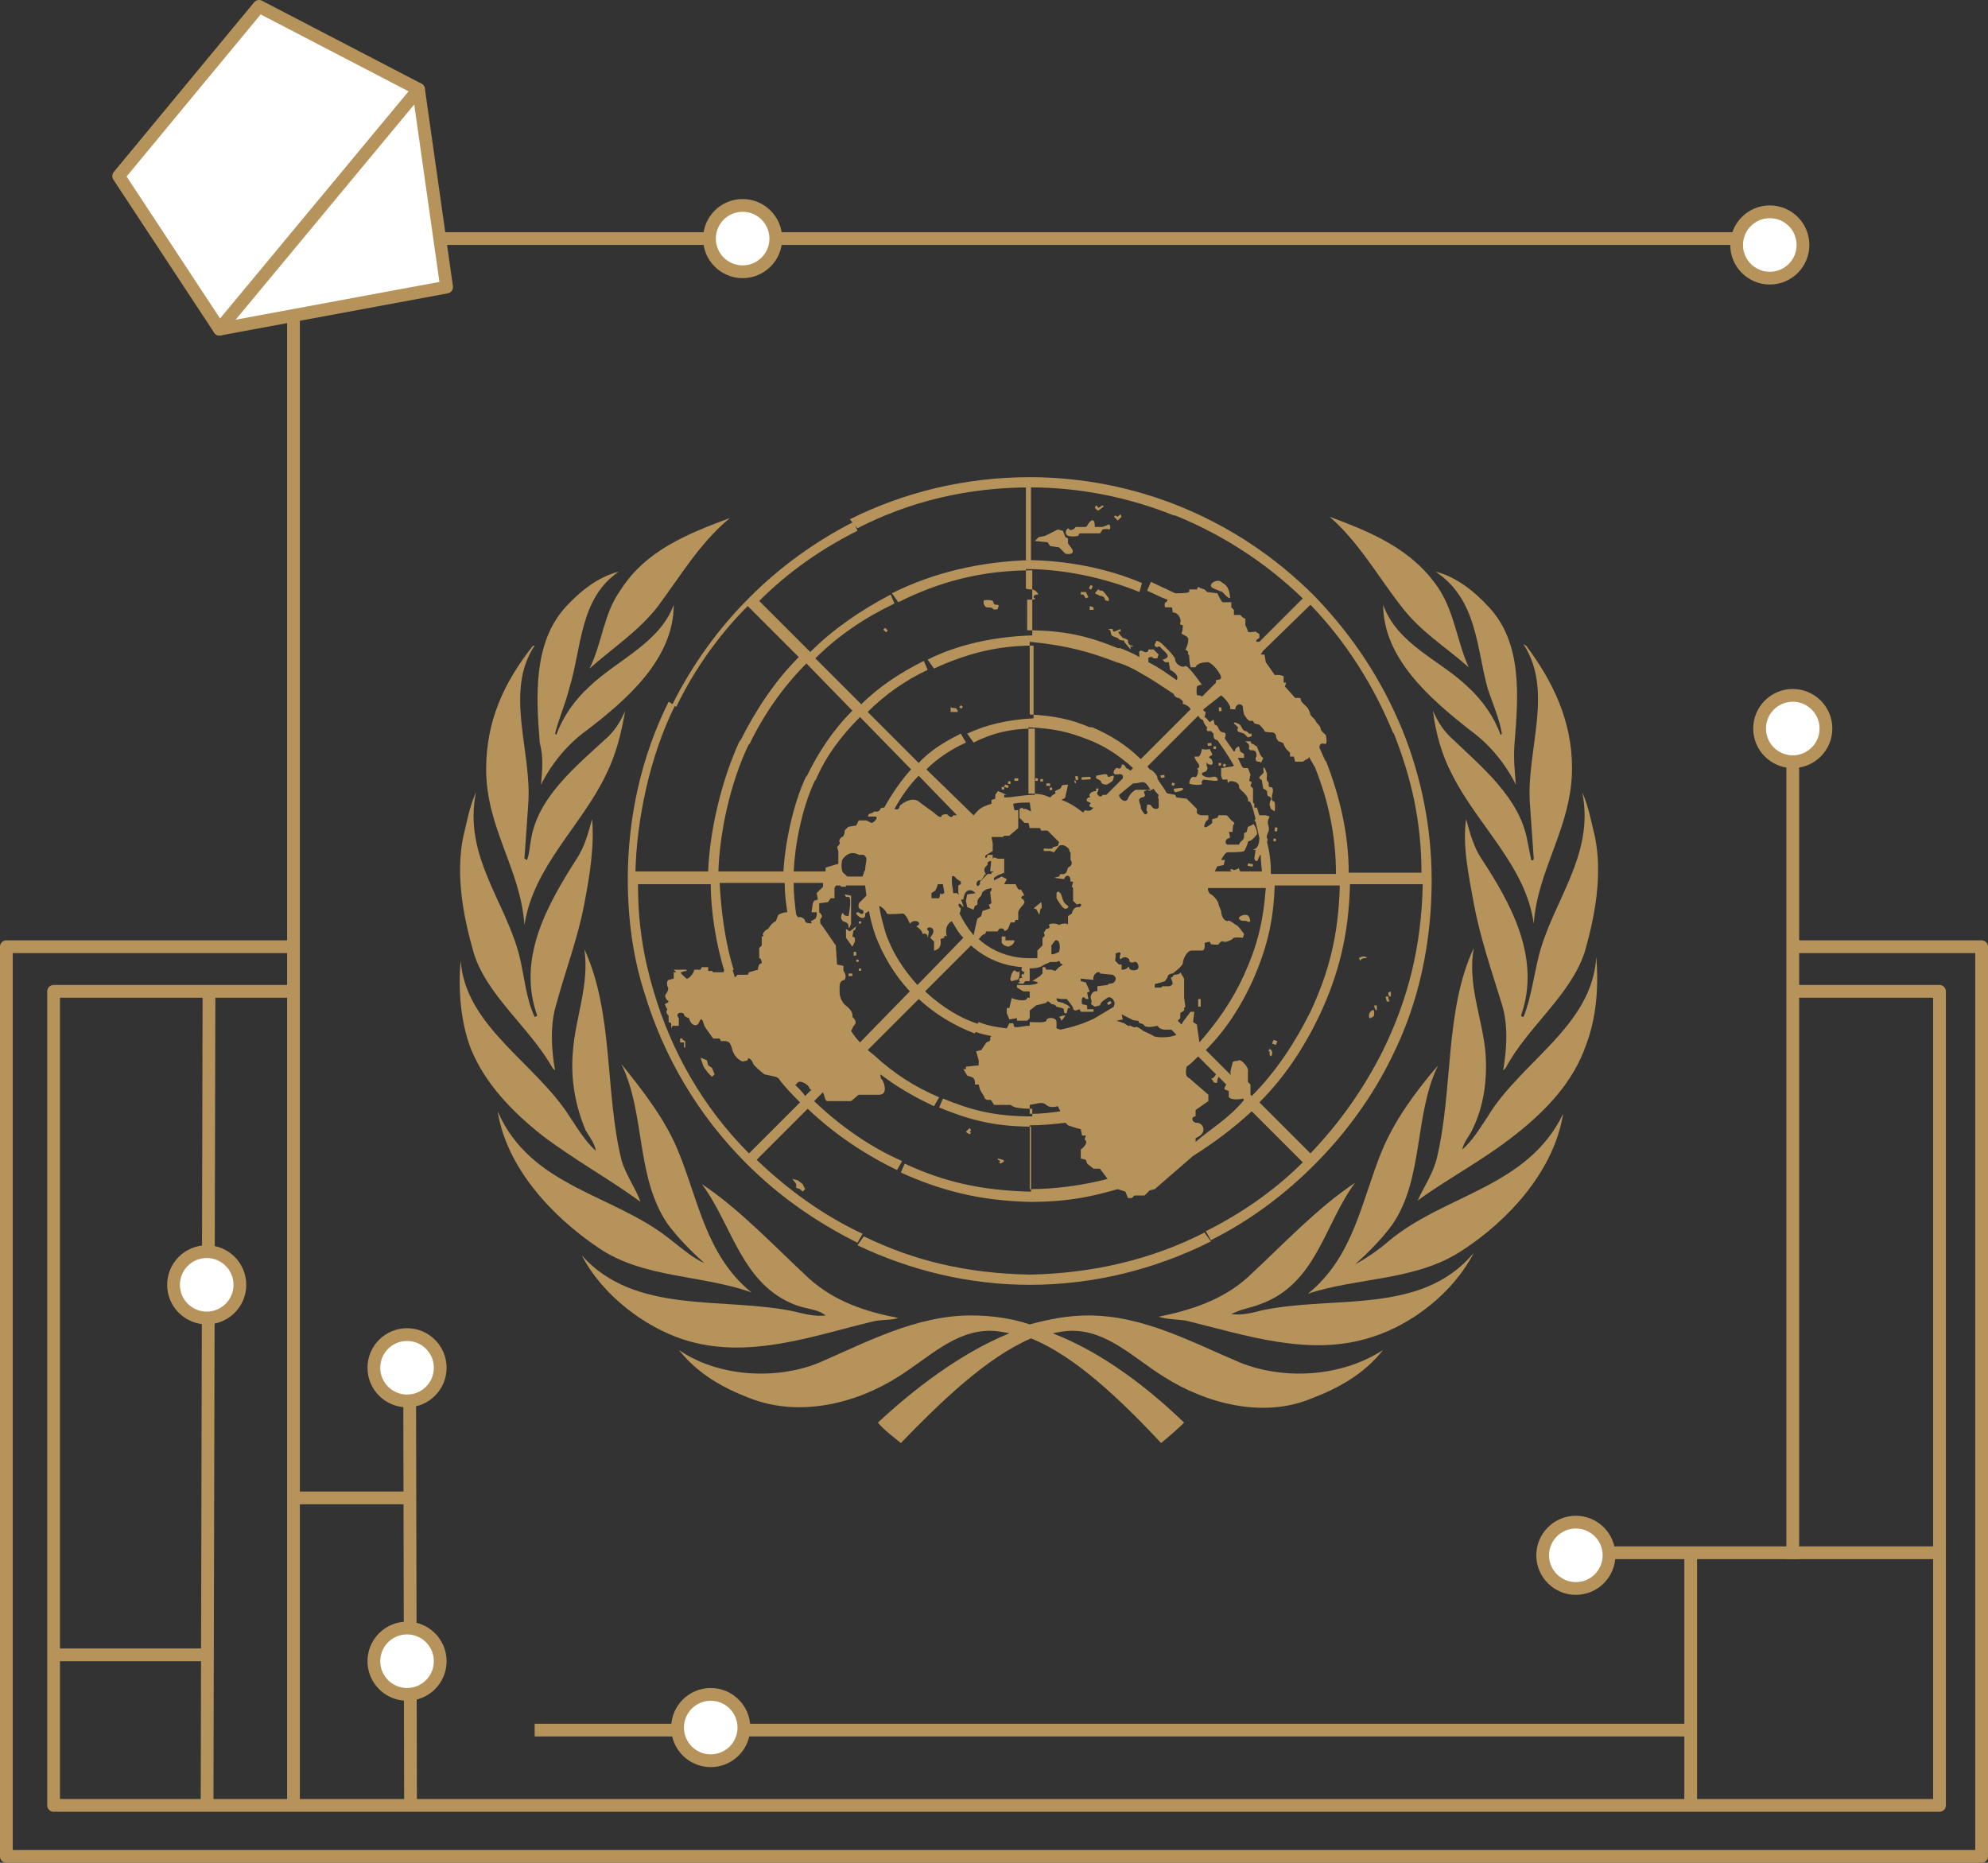 <?xml version="1.0" encoding="utf-8"?>
<!-- Generator: Adobe Illustrator 18.1.1, SVG Export Plug-In . SVG Version: 6.00 Build 0)  -->
<!DOCTYPE svg PUBLIC "-//W3C//DTD SVG 1.1//EN" "http://www.w3.org/Graphics/SVG/1.1/DTD/svg11.dtd">
<svg version="1.1" id="Layer_1" xmlns:x="http://ns.adobe.com/Extensibility/1.0/" xmlns:i="http://ns.adobe.com/AdobeIllustrator/10.0/" xmlns:graph="http://ns.adobe.com/Graphs/1.0/"
	 xmlns="http://www.w3.org/2000/svg" xmlns:xlink="http://www.w3.org/1999/xlink" x="0px" y="0px" viewBox="0 0 155.8 146"
	 enable-background="new 0 0 155.8 146" xml:space="preserve">
<rect x="0" y="0" width="155.8" height="146" fill="#333333" stroke="none"/>
<g>
	
		<line fill="none" stroke="#B5935B" stroke-linecap="round" stroke-linejoin="round" stroke-miterlimit="10" x1="31.2" y1="18.7" x2="137.7" y2="18.7"/>
	<polyline fill="none" stroke="#B5935B" stroke-linejoin="round" stroke-miterlimit="10" points="23,74.2 0.5,74.2 0.5,145.5 
		155.3,145.5 155.3,74.2 140.7,74.2 	"/>
	<g>
		<defs>
			<polyline id="XMLID_78_" points="23,77.7 4.2,77.7 4.2,141.5 152,141.5 152,77.7 140.5,77.7 			"/>
		</defs>
		<clipPath id="XMLID_2_">
			<use xlink:href="#XMLID_78_"  overflow="visible"/>
		</clipPath>
		<polyline clip-path="url(#XMLID_2_)" fill="none" stroke="#B5935B" stroke-linejoin="round" stroke-miterlimit="10" points="
			16.4,68.4 16.2,153.7 32.2,153.7 32.1,106.5 		"/>
		
			<line clip-path="url(#XMLID_2_)" fill="none" stroke="#B5935B" stroke-linejoin="round" stroke-miterlimit="10" x1="16.2" y1="129.7" x2="-19" y2="129.7"/>
		
			<line clip-path="url(#XMLID_2_)" fill="none" stroke="#B5935B" stroke-linejoin="round" stroke-miterlimit="10" x1="123.3" y1="121.7" x2="166.5" y2="121.7"/>
		
			<line clip-path="url(#XMLID_2_)" fill="none" stroke="#B5935B" stroke-linejoin="round" stroke-miterlimit="10" x1="132.5" y1="121.7" x2="132.5" y2="147"/>
		
			<line clip-path="url(#XMLID_2_)" fill="none" stroke="#B5935B" stroke-linejoin="round" stroke-miterlimit="10" x1="32.3" y1="117.4" x2="23.2" y2="117.4"/>
		<use xlink:href="#XMLID_78_"  overflow="visible" fill="none" stroke="#B5935B" stroke-linejoin="round" stroke-miterlimit="10"/>
	</g>
	<g>
		<path fill="#B5935B" d="M68.3,103.6c0.7-0.2,1.5-0.1,2.1-0.3c-2.6-0.5-5-1.3-7-3.1c-2.8-2.6-5.4-5.4-8.4-7.4
			c2.4,3.2,3.1,7.9,7.4,9.5c0.8,0.3,1.7,0.3,2.3,0.8c-0.8,0.1-1.6-0.1-2.4-0.3c-5.6-1.2-12.5,0.3-16.7-4.4c1.6,3.1,4.9,5.6,8,6.6
			C58.6,106.6,63.7,104.7,68.3,103.6z"/>
		<path fill="#B5935B" d="M42.4,61.5c0.8-1.6,2-3.1,3.5-4.2c3.3-2.5,6.9-5.7,6.9-9.9c-1.1,3-4.4,4.3-6.6,6.4
			c-1.2,1.1-2.1,2.4-2.6,3.8l-0.1-0.1c0.3-1.2,0.8-2.3,1.1-3.5c1-3.2,0.8-7.1,3.9-9.2c-1.6,0.4-3,1.5-4.2,2.8
			c-2.5,2.8-2.3,6.9-2,10.6C42.6,59.4,42.5,60.3,42.4,61.5z"/>
		<path fill="#B5935B" d="M46.2,52.4c1.8-1.6,3.8-2.9,5.3-4.8c1.8-2.4,3.3-5,5.7-7c-3.2,1.2-6.6,2.5-8.6,5.7
			C47.3,48.1,47.2,50.4,46.2,52.4z"/>
		<path fill="#B5935B" d="M42.5,89c2.5,1.9,5.4,3.5,7.7,5.2c-0.4-1.1-1.2-2.2-1.5-3.3c-1.3-5.3-0.6-11.5-2.9-16.5
			c0.4,2.8-0.7,5.3-0.9,8c-0.2,2.2,0.2,4.3,1,6.2c0.3,0.5,0.7,1,0.8,1.6c-0.8-0.7-1.4-1.7-2-2.6c-2.7-4.3-8.2-7.1-8.6-12.3h0
			c-0.2,2.3,0,4.8,0.8,6.9C38,84.9,40.1,87.1,42.5,89z"/>
		<path fill="#B5935B" d="M58.9,101.3c-3.6-2.9-4.2-7.4-5.8-11.2c-1-2.4-2.7-4.6-4.4-6.7c1.9,3.9,1.1,8.8,3.6,12.5
			c0.8,1.1,1.9,2.2,2.9,3.1l0,0c-0.9-0.4-1.7-1.1-2.6-1.8c-4.4-3.6-11-4.1-13.6-10.1c0.7,4.4,4.2,8.2,7.9,10.7
			C50.4,100.2,55,99.9,58.9,101.3z"/>
		<path fill="#B5935B" d="M43.3,83.7l0.2,0.2c-0.3-1.7-0.4-3.6,0.1-5.2c0.7-2.6,1.7-5.2,2.2-7.9c0.4-2.1,0.8-4.5,0.6-6.6
			c-0.3,1.1-0.6,2.2-1.2,3.1c-2.3,3.6-4.7,7.8-3.1,12.3c0,0-0.1,0.1-0.2,0.1c-0.7-1.5-0.8-3.2-1.2-4.8c-1.1-4.3-4.4-7.8-3.4-12.8
			c-0.5,1.1-0.7,2.3-1,3.5c-0.6,3,0,6.2,0.8,9C38.1,78,41.5,80.5,43.3,83.7z"/>
		<path fill="#B5935B" d="M47.5,60.7c0.8-1.6,1.2-3.3,1.5-5c-0.3,0.7-0.7,1.4-1.3,2c-2.6,2.4-5.6,4.8-6.1,8.2
			c-0.1,0.5-0.1,1-0.3,1.5c-0.1,0-0.1-0.1-0.2-0.1l0.3-4.3c0.3-4.1-1.9-8.8,0.5-12.4c-0.1,0-0.1,0-0.2,0.1c-2.2,2.8-3.6,5.8-3.6,9.6
			c0,4.6,2.7,7.8,3,12.2C41.8,67.9,45.6,64.7,47.5,60.7z"/>
		<polygon fill="#B5935B" points="122.4,87.2 122.4,87.2 122.4,87.2 		"/>
		<path fill="#B5935B" d="M120.6,74.9c-0.4,1.6-0.6,3.3-1.2,4.8c-0.1,0-0.1,0-0.2-0.1c1.6-4.5-0.8-8.8-3.1-12.3
			c-0.6-0.9-0.9-2-1.2-3.1c-0.3,2.1,0.2,4.4,0.6,6.6c0.5,2.7,1.4,5.3,2.2,7.9c0.5,1.6,0.4,3.5,0.1,5.2l0.2-0.2
			c1.7-3.2,5.1-5.7,6.2-9.1c0.8-2.8,1.4-6,0.8-9h0c-0.3-1.2-0.5-2.4-1-3.5C125,67,121.7,70.6,120.6,74.9z"/>
		<path fill="#B5935B" d="M116.6,87.5c-0.6,0.9-1.2,1.9-2,2.6c0.1-0.6,0.6-1.1,0.8-1.6c0.9-1.8,1.2-4,1-6.2c-0.3-2.7-1.4-5.2-0.9-8
			c-2.3,4.9-1.6,11.1-2.9,16.5c-0.3,1.2-1,2.2-1.5,3.3c2.3-1.7,5.2-3.2,7.7-5.2c2.4-1.9,4.5-4.1,5.5-7c0.8-2.1,1-4.5,0.8-6.9
			C124.8,80.4,119.2,83.2,116.6,87.5z"/>
		<path fill="#B5935B" d="M97.2,106.8c-3.8-1.6-7.6-3.7-11.9-3.7c-1.6,0-3.1,0.3-4.6,0.7c-1.5-0.5-3.1-0.7-4.6-0.7
			c-4.3,0-8.2,2.1-11.9,3.7c-3.4,1.4-8,1.1-11-1c1.5,1.9,3.5,3,5.6,3.8c3.9,1.5,8.3,0.4,11.6-1.7c2.4-1.5,4.4-3.6,7.2-3.6
			c0.5,0,1,0.1,1.5,0.2c-3.9,1.6-7.5,4.4-10.3,7c0.5,0.6,1.2,1.1,1.8,1.6c3.1-3.2,6.7-6.7,10.2-8.2c3.5,1.4,7.1,4.9,10.2,8.2
			c0.6-0.5,1.3-1.1,1.8-1.6c-2.8-2.7-6.4-5.5-10.3-7c0.5-0.1,1-0.2,1.5-0.2c2.8,0,4.8,2.1,7.2,3.6c3.3,2.1,7.8,3.3,11.6,1.7
			c2.1-0.8,4.1-1.9,5.6-3.8C105.2,107.9,100.7,108.2,97.2,106.8z"/>
		<path fill="#B5935B" d="M98.9,102.7c-0.8,0.2-1.5,0.4-2.4,0.3c0.7-0.4,1.6-0.5,2.3-0.8c4.4-1.6,5-6.3,7.4-9.5
			c-3,2-5.6,4.8-8.4,7.4c-2,1.8-4.5,2.6-7,3.1c0.6,0.2,1.4,0.2,2.1,0.3c4.6,1.1,9.7,2.9,14.6,1.3c3.2-1,6.4-3.5,8-6.6
			C111.4,103.1,104.6,101.5,98.9,102.7z"/>
		<path fill="#B5935B" d="M119.9,63l0.3,4.3c0,0,0,0.2-0.2,0.1c-0.1-0.5-0.2-1-0.3-1.5c-0.6-3.4-3.6-5.8-6.1-8.2
			c-0.6-0.6-1-1.3-1.3-2c0.2,1.7,0.7,3.5,1.5,5c2,4,5.8,7.2,6.4,11.7c0.3-4.3,3-7.6,3-12.2c0-3.7-1.5-6.8-3.6-9.6
			c-0.1,0-0.1-0.1-0.2-0.1C121.8,54.2,119.6,58.8,119.9,63z"/>
		<path fill="#B5935B" d="M108.8,97.3c-0.8,0.7-1.7,1.3-2.6,1.8l0,0c1-0.9,2.1-2,2.9-3.1c2.5-3.6,1.7-8.6,3.6-12.5
			c-1.8,2.1-3.4,4.3-4.4,6.7c-1.6,3.9-2.2,8.3-5.8,11.2c3.9-1.3,8.5-1,12.1-3.4c3.7-2.4,7.2-6.3,7.9-10.7
			C119.7,93.1,113.2,93.6,108.8,97.3z"/>
		<path fill="#B5935B" d="M116.6,54c0.4,1.2,0.9,2.3,1.1,3.5l-0.1,0.1c-0.5-1.4-1.4-2.7-2.6-3.8c-2.2-2.1-5.5-3.3-6.6-6.4
			c0,4.2,3.7,7.4,6.9,9.9c1.5,1.1,2.7,2.6,3.5,4.2c-0.1-1.2-0.2-2.1-0.1-3.3c0.3-3.7,0.6-7.8-2-10.6c-1.2-1.3-2.6-2.4-4.2-2.8
			C115.8,47,115.7,50.8,116.6,54z"/>
		<path fill="#B5935B" d="M109.8,47.5c1.5,2,3.5,3.2,5.3,4.8c-0.9-2-1.1-4.2-2.3-6.1c-2.1-3.2-5.4-4.5-8.6-5.7
			C106.5,42.5,108,45.2,109.8,47.5z"/>
		<path fill="#B5935B" d="M53,55.4c1.4-2.9,3.3-5.6,5.6-7.9l4,4c-1.9,1.9-3.4,4.2-4.6,6.6l0-0.1c-1.5,3.2-2.4,7.3-2.5,10.3h-5.7
			c0.1-4,1.1-9,3.1-13L52.4,55c-2.1,4.2-3.2,9-3.2,13.9c0,3.1,0.4,6.1,1.3,8.9l0.7-0.2c-0.8-2.7-1.2-5.3-1.2-8.3h5.7
			c0,2,0.4,4.7,1.1,6.9l0.7-0.2c-0.7-2.2-1-4.8-1.1-6.8h5.1c0,1,0.1,1.5,0.2,2.3c-0.4,0-0.7,0.2-0.7,0.2l-0.2,0.5
			c-0.3,0.1-0.6,0.6-0.6,0.6c-0.3,0.1-0.5,0.5-0.4,0.5c0.1,0.1-0.1,0.1-0.1,0.1v0.7l-0.2,0.2l0,0.8c0.2,0,0.2,0.4,0.2,0.4
			c-0.3,0-0.3,0.5-0.3,0.5l-0.7,0.2l-0.1,0.2l-0.8,0l-0.2,0.2c-0.1-0.2-0.1-0.4-0.2-0.6l-0.7,0.1c0,0.1,0.1,0.1,0.1,0.1h-0.9
			l-0.1-0.1l-0.3,0l0-0.3l-0.5,0l-0.1,0.2l-0.5,0c0,0.3-0.5,0.8-0.6,0.7c-0.1-0.1-0.6-0.5-0.4-0.5c0.2-0.1,0.4-0.1,0.4-0.1V76l-1,0
			l0.2,0.2l-0.2,0v0.5l-0.4,0.1c-0.2,0.1-0.1,0.5-0.1,0.5c0.2,0.2-0.1,0.6-0.1,0.6c-0.2,0.2,0.1,0.5,0.1,0.5
			c0.3,0.1-0.2,0.3-0.2,0.3c0.1,0.3,0.2,0.4,0.2,0.4c-0.2,0.3,0.1,0.5,0.1,0.5l0,0.5l0.2,0.1v0.4l0.1-0.2h0.5l0-0.6
			c-0.4-0.5,0.4-0.5,0.4-0.3c0,0.2,0.4,0.3,0.4,0.3c0.1,0.5,0.6,0.8,0.8,0.3c0.2-0.5,0.3,0,0.4,0.3c0.1,0.2,0.7,1,0.7,1h0.5l0.1,0.2
			c0.5,0,0.7-0.1,0.9,0.7c0.2,0.7,0.8,0.9,0.8,0.9l0.4-0.1c0-0.4,0.4,0.1,0.4,0.2c0,0.2,0.9,0.9,0.9,0.9l0.9,0.2l0.2,0.1
			c0.5,0.7,1.1,1.3,1.7,1.9l-4,4c-3.6-3.6-6.1-8-7.5-12.8l-0.7,0.2c1.5,5,4.2,9.6,8,13.4c2.6,2.6,5.5,4.6,8.7,6.2l0.4-0.7
			c-3-1.4-5.8-3.4-8.3-5.8l4-4c2.1,2,4.5,3.6,7,4.8l0.4-0.7c-2.5-1.1-4.8-2.7-6.9-4.7l0.7-0.7c0,0.1,0.1,0.2,0.1,0.3
			c0.1,0.5,0.3,0.4,0.3,0.4l1.8,0l0.6-0.5l1.6,0c0.8,0,0.3-1.2,0.2-1.2C69,84.5,69,84.3,69,84.2c1.3,1,2.7,1.8,4.2,2.5l0.4-0.7
			c-1.9-0.8-3.6-1.9-5.1-3.3l-0.5-0.4l4-4c1.3,1.2,2.8,2.1,4.4,2.7l0.4-0.7c-1.6-0.5-3-1.4-4.3-2.6l3.6-3.6c1.1,1,2.5,1.6,4,1.7l0,0
			c0,0-0.1,0.3,0,0.3c0.1,0,0.1,0.1,0.2,0.1l-0.1,0.2c-0.1-0.2-0.2,0.1-0.1,0.2c0.1,0.1-0.2,0-0.2,0.1c0,0.1-0.1,0.1,0,0.2
			c0.1,0,0,0.1-0.1,0.1c-0.1,0.1,0.4,0.1,0.4,0.1s0.1-0.2,0.2-0.2c0,0,0.3,0,0.3,0v0.3c0,0,0,0-1,0v0.2l0,0l0.5,0.3l0.5,0v0.5
			l-0.2,0c0,0.4-1.2,0.1-1.2,0L79.1,79l-0.2,0l0,0.4l0.2,0.5l0.6-0.1v0.2l0.8,0l0.2-0.2v0.6l-0.2,0l-0.7,0.1l-0.3,0l-0.1-0.3h-0.3
			l-0.2,0.4c-0.8-0.1-1.5-0.2-2.2-0.5l-0.4,0.7c0.4,0.2,0.9,0.3,1.4,0.4c-0.1,0.1-0.1,0.1-0.1,0.2c0.1,0.2-0.3,0.3-0.3,0.3L77.1,82
			l-0.2,0.3l-0.4,0.1l0.2,0.7l0,0.1v0.3l-1,0.1v0.2l-0.2,0l0.3,0.5l0.3,0.1c0.4,0.1,0.3,0.6,0.3,0.6l0.3,0l0.1,0.4l0.3,0.5
			c0.1,0.4,0.4,0.3,0.5,0.3c0.1,0,0.3,0.4,0.3,0.4l1.3,0c0,0,0.1,0.1,0.4,0.2c0.1,0,0.3,0.1,1.3,0.1v0.6c-3,0-4.8-0.5-7-1.4
			l-0.3,0.7c2.2,0.9,4.2,1.5,7.2,1.5v5.1c-4-0.1-6.9-0.8-9.9-2.2l-0.3,0.7c3.1,1.4,6.1,2.2,10.1,2.3v5.7c-5-0.1-9.1-1.1-13-3
			l-0.5,0.7c4.2,2,8.8,3.1,13.5,3.1c5,0,9.8-1.2,14.2-3.4l-0.5-0.7c-4.1,2.1-8.7,3.2-13.7,3.3v-5.7c3,0,4.8-0.4,6.9-1l0.6,0.2
			l0.2,0.5l0.3,0l0.2-0.2l0.8,0l0.4-0.4l0.4-0.1l3-2.6c1.6-1,3.2-2.2,4.6-3.5l4,4c-2.2,2.2-4.8,4-7.6,5.4l0.4,0.7
			c3-1.5,5.7-3.5,8.1-5.9c2.5-2.5,4.6-5.4,6.1-8.5l0,0l-0.3-0.2l0.3,0.2c2.1-4.2,3.1-8.9,3.1-13.8c0-4.1-0.8-8.1-2.3-11.8l0,0
			c-1.6-3.9-3.9-7.4-6.9-10.5c-3.1-3.1-6.6-5.4-10.5-7l0,0c-3.7-1.5-7.7-2.3-11.8-2.3c-5.1,0-9.9,1.2-14.1,3.3l0.6,0.7
			c4.1-2.1,8.6-3.2,13.6-3.2v5.7c-4,0.1-7.7,1-10.9,2.6l0.5,0.7c3.2-1.6,6.5-2.5,10.5-2.5v5.1c-3,0.1-5.8,0.7-8.2,1.9l0.5,0.7
			c2.4-1.1,4.8-1.8,7.8-1.8v5.7c-2,0.1-3.7,0.5-5.2,1.2l0.5,0.7c1.4-0.7,2.8-1.1,4.8-1.1v5.2c-1,0-1.7,0.2-2.3,0.2h-0.1l0-0.2l0.2,0
			L78.2,62L78,62.3l0,0.3l-0.3,0.1v-0.3l0,0V63c-1,0.3-1,0.5-1.4,0.9l-3.7-3.6c0.9-0.9,2-1.6,3.1-2.1l-0.4-0.7
			c-1.2,0.6-2.4,1.3-3.3,2.3l-4-4c1.4-1.4,3-2.5,4.7-3.3l-0.3-0.7c-1.8,0.9-3.5,2-4.9,3.4l-3.6-3.6c1.8-1.8,3.9-3.2,6.2-4.3
			l-0.3-0.7c-2.3,1.2-4.5,2.7-6.3,4.5l-4-4c2.3-2.3,4.9-4.1,7.7-5.5l-0.3-0.7c-6.1,3.1-11.1,8.1-14.2,14.3L53,55.4z M64.5,69.3
			l0,0.2L64,70l0.1,0.5l-0.3,0.1l-0.1,0.2l-0.1,0.7l0.3,0c0.2-0.1,0.1,0.4,0,0.5c-0.1,0.1-0.5,0.2-0.3,0.3c0.2,0.1-0.5,0.1-0.5-0.1
			c0-0.2-0.4-0.4-0.5-0.3c-0.1,0-0.1-0.1-0.2-0.2c-0.1-0.8-0.2-1.5-0.2-2.5H64.5z M62.3,85h0.1c0.2-0.5,0.9,0,1,0.2
			c0,0.1,0.1,0.2,0.2,0.2l-0.5,0.5C62.9,85.6,62.6,85.3,62.3,85z M67.4,81.7c-0.3-0.3-0.5-0.6-0.7-0.9c0.1-0.2,0.2-0.4,0.2-0.4
			c0.4-0.3-0.1-0.7-0.1-0.7c0.1-0.4-0.4-0.8-0.4-0.8c-0.6-0.4-0.6-1.1-0.6-1.1v-0.5c0-0.5,0.4-0.5,0.4-0.5c0.2-0.4-0.1-0.7-0.1-0.7
			l0-0.4l-0.5-0.1l-0.1-1.5l-1.1-1.6c-0.2-0.1-0.1-0.5-0.1-0.5c0.3-0.2-0.1-0.5-0.1-0.5l0-0.7l0.7-0.1l0.2-0.3h0.3l0-0.8
			c0.1-0.2,0.1-0.2,0.2-0.2h0.2c0.1,0,0.1,0.1,0.1,0.1l0.4,0l0-0.1h1.5l0.1,0.8l-0.4,0.4c-0.3,0.2-0.3,0.6,0,0.7
			c0.3,0,0.2,0.6-0.2,0.2c-0.5,0,0.1,0.4,0.1,0.4c0.5,0.2,0.4-0.3,0.4-0.3l0.3-0.2c0.1,0.6,0.3,1.3,0.5,1.9l0,0
			c0.6,1.6,1.5,3.1,2.7,4.4L67.4,81.7z M66.2,68.5c-0.4-0.2-0.2-1.1-0.2-1.1c0.6-0.9,1.3-0.4,1.3-0.4l0.4,0c0.1,0.1,0.2,0.2,0.2,0.3
			c0,0.3-0.1,0.6-0.1,0.9c-0.1,0.1-0.1,0.2-0.1,0.2c0,0.1-0.1,0.2-0.1,0.3h-1.2l0,0L66.2,68.5z M73.3,69.8l0.1-0.2l0.1-0.3h0.4
			c0,0.2,0.1,0.4,0.1,0.7l-0.2,0.1L73.7,70l-0.1,0.4H73l0-0.4L73.3,69.8z M71.9,77.2c-1.1-1.2-2-2.6-2.5-4.1l0,0
			c-0.2-0.7-0.4-1.4-0.5-2.1c0.3,0.1,0.6,0.5,0.6,0.6c0,0.1,1.3,0,1.3,0c0.3,0.2,0.5,0.8,0.5,0.8c0.4-0.5,1.1,0,0.5,0.2
			c0.5,0.3,0.5,0.6,0.5,0.6c0.4-0.1,0.4,0.2,0.4,0.3c0,0.1,0.1-0.5,0.1-0.5c-0.5-0.4,0.6-0.5,0.3,0.2l-0.2,0.3l0.3,0.3l0,0.7
			c0.7-0.1,0.5-0.9,0.5-0.9l0.3-0.1c0-0.3,0.2-0.1,0.2-0.1c-0.2-0.8,0.2-1.1,0.4-1.2c0.3,0.5,0.5,0.9,0.9,1.3L71.9,77.2z M75.2,71.6
			c0.1-0.2,0.1-0.4,0.1-0.4C75,71,75.1,70.6,75.4,71c0.3,0.4-0.2-0.8-0.2-0.8L75,70l-0.3,0c0-0.3-0.1-0.6-0.1-0.9c0-0.1,0-0.3,0-0.4
			c0.1-0.1,0.2,0,0.2,0l0.2,0.2l0.3,0.2l0,0.2l-0.2,0.1l0,0.5l0.1,0.6h0.3c0.1-1,0.8-0.8,1-0.4l0.2-0.6c-0.4-0.2,0-0.6,0.1-0.5
			s0.4-0.5,0.4-0.5s0.2,0.3,0-0.1c-0.2-0.4,0.2-0.6,0.2-0.6c-0.1-0.4,0.4-0.3,0.4-0.3l0-0.5l-0.4,0c-0.1,0.5-0.3,0.1-0.1,0
			c0.2-0.1,0.5-0.3,0.5-0.3v-0.3l0-0.3l-0.1-0.5h0.5l0.4,0l0.1-0.1l0.4,0l0.7-0.6l0-0.2v-0.3l0-0.9h-0.3l-0.1-0.5
			c0.4-0.1,0.9-0.1,1.3-0.1l0.1,0.7l-0.4-0.2h-0.2l-0.1-0.1l-0.2,0.1v0.7l0.2,0.2l0.2,0.2l0.3,0l0.1,0.4l0.8,0l0.1,0.2l0.5,0
			l0.9,0.9l-0.1,0.3l-0.4,0.1c0.1,0.2-0.7,0.1-0.7,0.1v0.2l0.5,0l0.3,0.1l0.4-0.5c0.3-0.2,0.7,0.1,0.8,0.3c0,0.2,0.1,0.2,0.1,0.2
			v0.5l0,0.1c0.3,0.4-0.2,0.6-0.2,0.6l-0.1,0.3c-0.1,0.3-0.5,0.2-0.5,0.2l-0.1,0.2l-0.4,0.1l0.8,0.1c0.1-0.3,0.3-0.3,0.4-0.2
			c0.1,0.1,0.1,0.4,0.1,0.4l0.2,0l-0.1,0.4l0.1,0.1v1l0.3,0.3c0.4-0.2,0.4,0.1,0.2,0.2C84.1,71,84,71.6,84,71.6l-0.3,0.2V72v0.1v0.4
			c0-0.2-0.6-0.1-0.7,0c-0.3-0.2-0.8-0.1-0.8,0c0.2,0.3-0.2,0.3-0.2,0.3l-0.2,0.3c0.2,0.3-0.1,0.4-0.1,0.4v0.6l-0.4,0.4l0,0.6
			c-0.2,0-0.4,0-0.6,0c-1.5,0-2.9-0.5-4-1.5c0,0,0,0,0.1-0.1c0.2-0.3,0.4-0.3,0.4-0.3l0.1-0.2l0.9,0c0.1-0.4,0.5-0.2,0.5-0.1
			c0,0.2,0.3-0.1,0.3-0.1l0.2-0.5h0.3l0.1-0.2l0.2,0v-0.6c0-0.2,0.4-0.6,0.4-0.6l0.1-0.2l-0.1-0.2c-0.3-0.1-0.1-0.3,0-0.3
			c0.2,0.1-0.2-0.5-0.2-0.5c-0.2,0.2-0.4-0.4-0.4-0.4h-0.9v0l0.2-0.4l-0.4-0.2L77.9,69l-0.2,0.5v0.3l-0.1,0.1l0.1,0.9l-0.2,0.1
			l0.1,0.3l-0.3,0.1l-0.3,0.1l-0.1,0.4l-0.3,0.2l-0.1,0.4l-0.2,0.9C75.8,72.7,75.5,72.2,75.2,71.6z M87.5,51.9L87.5,51.9
			c0.7,0.2,1.3,0.5,1.8,0.8c0,0,0,0,0,0c0.9,0.5,1.8,1.1,2.7,1.7c0,0.2,0.3,0.3,0.3,0.3l0.1,0c0.1,0.1,0.3,0.2,0.3,0.3v0.2
			c0-0.1,0.6,0.2,0.6,0.4l-3.9,3.9c-1.1-1.1-2.4-1.9-3.8-2.5l-0.2,0c-1.4-0.6-2.7-0.9-4.7-1v-5.7C83.7,50.6,85.4,51.1,87.5,51.9z
			 M95.7,54.5c0.4,0.3,0.8,0.9,0.7,1c-0.1,0.1,0.4,0.1,0.4,0.1c0.1-0.6,0.6-0.4,0.6-0.2c0,0.2,0.1,0.6,0.1,0.6l0.2,0.3l0.2,0.2
			l0.3,0l0.1,0.2l0.4,0.1c0,0,0.4,0.4,0.4,0.5c0,0.1,0.5,0.1,0.6,0.1c0.1,0,0.3,0.1,0.3,0.3c0,0.2,0.2,0.4,0.2,0.4s0.4,0.1,0.4,0.2
			c0,0.1,0.2,0.4,0.2,0.4l0.3,0.3l0,0.3l0.3,0l0.1,0.4l0.6,0l0.3-0.2c0.1,0,0.2-0.1,0.2-0.2c0.1,0.3,0.3,0.5,0.4,0.8l0-0.1
			c1.1,2.7,1.7,5.5,1.7,8.5h-5.1c0-1-0.1-1.7-0.3-2.5c0-0.1,0.1-0.2,0-0.3c-0.1-0.1,0.1-0.5,0.1-0.5s0.1-0.2,0-0.5
			c-0.1-0.3,0-0.5,0.1-0.7l-0.3-0.1l-0.3,0l-0.2,0c-0.1-0.2-0.1-0.4-0.2-0.6l-0.2,0l0,0V63l-0.1-0.1c0-0.1,0-0.2,0-0.4l0-0.7
			l-0.2-0.2l0.1-0.3l-0.2-0.1l0.1-0.5l-0.2-0.5h-0.3c-0.2,0-0.3-0.5-0.5-0.8c0,0,0.1,0,0.2,0c0.2,0,0.2,0,0.3,0l0-0.3l-0.3-0.2
			l-0.1-0.4c0,0-0.3,0.1-0.3,0.3c0,0,0,0.1-0.1,0.1c-0.2-0.3-0.5-0.7-0.7-1c0,0,0-0.1,0-0.1c0.1-0.2,0.1-0.4-0.2-0.4
			c-0.2-0.1-0.2-0.1-0.3-0.3c-0.1-0.3-0.3-0.3-0.3-0.3l-0.1-0.4l-0.3,0.2c-0.1-0.1-0.2-0.3-0.4-0.4l0.1-0.4c-0.1,0-0.2-0.1-0.2-0.2
			L95.7,54.5z M94.6,57L94.6,57c-0.1,0.4,0.1,0.3,0.3,0.3c0.1,0.1,0.1,0.1,0.2,0.2c0,0.2,0,0.5,0.3,0.5c0.5,0.7,0.9,1.3,1.3,2
			c-0.1,0.1-0.3,0.1-0.3,0.1l-0.7,0.1v0.5l0,0.1l0.1,0.3l0.4,0c0,0,0,0.4,0.1,0.2c0.1-0.2,0.9,0,0.8,0.4c0,0.2,0.8,0.6,0.7,1.1
			c0.1,0,0.1,0,0.2,0.1c0.2,0.4,0.3,0.9,0.4,1.3l-0.1,0.1c0,0,0,0,0.1,0.1c0.1,0.4,0.2,0.8,0.3,1.3c0,0.3-0.1,0.7-0.3,0.8
			c-0.4,0.2,0,0.1,0,0.1l-0.1,0.7c0.1,0.3,0.3,0.2,0.3,0c0.1-0.1,0.1-0.3,0.2-0.3c0,0.5,0.1,1.3,0.1,1.3h-3.8c0,0,0.1,0,0.1,0
			l0.2-0.4l0.5-0.1l0.1-0.4l-0.3,0c0,0,0.3-0.6,0.5-0.6c0.2,0,1.2,0,1.3-0.1c0.1-0.1,0.3-0.6,0.3-0.7c0-0.1,0.3-0.1,0.3-0.2
			c0.1,0,0.3-0.3,0.4-0.4c0.1-0.1-0.2-0.9-0.3-0.8l0,0c-0.1,0.1-0.4,0.2-0.4,0.2l-0.1,0.4l-0.2,0.1c0,0,0,0.1,0,0.3
			c0,0.2-0.3,0.4-0.3,0.4l-0.1,0.2c0,0-0.8,0-0.9,0c-0.3-0.1-0.1-0.5,0.1-0.5c0.2,0,0-0.5,0-0.5l0.3,0c0,0,0-0.6,0.1-0.6
			c0.1,0,0-0.2-0.2-0.3c-0.1-0.1-0.3-0.4-0.4-0.4c-0.1,0-0.6,0-0.6,0l-0.1,0.2l-0.4,0.1c0,0,0,0.2,0,0.3c-0.2,0.2-0.9,0.7-0.5-0.1
			l0.2-0.2v-0.3l-0.6,0c0,0-0.3-0.1-0.3-0.2c0-0.1,0-0.3,0-0.3L93,62.6l-0.8-0.1l-0.1-0.2l-0.5-0.1c-0.1,0-0.1,0-0.2-0.1
			c-0.2-0.4-0.5-0.7-0.7-1.1c0,0,0-0.1,0-0.1c0-0.1-0.4-0.6-0.6-0.6c-0.1-0.1-0.1-0.2-0.2-0.2l4-4c0.1,0.1,0.1,0.2,0.3,0.3
			c0.1,0,0.1,0.1,0.1,0.1C94.4,56.8,94.5,56.9,94.6,57z M97.5,76.4c-0.9,2-2.1,3.7-3.5,5.3c-0.1-0.6-0.2-1.4-0.2-1.4l-0.3-0.2
			l0.1-0.8h-0.3l-0.6,0.8l-0.1,0.2L92.3,80l0.2-0.2l0-0.4l0.3-0.2V79l0.1-0.1l-0.1-0.7l0,0v-1.5l-0.3-0.5c0,0.2-0.5,0.2-0.5,0.2
			s-0.1,0.2-0.2,0.2c-0.1,0,0.1,0.3,0.1,0.5c-0.1,0.2-0.3,0.2-0.3,0.2l-0.5,0l-0.1,0.1h-0.5l0-0.2c0-0.1,0.1-0.1,0.1-0.1l0.4-0.1
			l0.3-0.1l0.2-0.3c0-0.3,0.4-0.3,0.4-0.3s0.7-0.5,0.8-0.8c0-0.3,0.3-1,0.7-1h0.8c0.3,0,0.2-0.6,0.2-0.6l0.4-0.1l0.1,0.2
			c0,0,0.6,0.1,0.6,0c0.1-0.1,0.2-0.3,0.4-0.2c0.2,0.1,0.7-0.2,0.7-0.2c0-0.2,0.8-0.1,0.8-0.1l0.1-0.3c0,0-0.5-0.7-0.6-0.7
			c-0.1,0-0.6-0.5-0.7-0.3c-0.5-0.1-0.5-0.8-0.5-0.8l-0.2-0.5c0-0.3-0.5-0.8-0.6-0.8c-0.2-0.1-0.3-0.5-0.2-0.5h4.5
			C99,72.3,98.5,74.2,97.5,76.4L97.5,76.4z M83.1,75.5l0.2,0.1L83,75.8l-0.3,0.3L82.4,76L82,76l-0.1-0.2l-0.2,0l0,0.5l-0.2,0.2
			l-0.6,0.4c0.4,0,0.8,0.2-0.2,0.3v-1.3c1,0,1-0.3,1.4-0.4c0,0,0.2-0.1,0.2-0.1h0.3l0,0c0.1,0,0.3,0,0.4-0.1
			C83.1,75.4,83.1,75.5,83.1,75.5z M88.8,61.4c0,0,0.1,0,0.1,0c0.2,0,0.6-0.1,0.6-0.1s0.2,0,0.3,0.1c0.2,0.2,0.3,0.4,0.4,0.6
			l-0.4-0.1l-0.3,0l-0.5,0c-0.5,0.3-0.6,0.7-0.6,0.7c-0.2,0.4-0.7,0-0.7-0.3L88.8,61.4z M87.9,75.7c0,0,0-0.1,0-0.1c0,0-0.1,0-0.2,0
			l-0.3-0.3c0-0.2,0.1-0.5,0-0.5c0-0.1,0.5-0.3,0.4,0c-0.1,0.3,0,0.4,0,0.4c0.4-0.4,0.8,0,0.7,0.1c0,0.1,0.2,0.2,0.4,0.1
			c0.2-0.1,0.4,0.3,0.3,0.5c-0.1,0.2-0.6,0.2-0.7,0c0-0.2-0.1-0.1-0.2,0c-0.1,0.1-0.3,0.1-0.4,0.1L87.9,75.7z M90.6,63.4
			c-0.3,0-0.4-0.3-0.4-0.3s-0.3-0.1-0.3,0c0,0.1-0.1,0.4,0,0.5c0.1,0.1-0.1,0.3-0.2,0.2c-0.1-0.1-0.3-0.4-0.3-0.5
			c0.1-0.1-0.4-0.7,0.1-0.8c0.5-0.1,0-0.4,0.2-0.5l0.3-0.1h0.3l0.1-0.1c0.1,0.2,0.2,0.3,0.4,0.5c0,0.1-0.1,0.2,0,0.3
			C90.8,63.2,90.9,63.4,90.6,63.4z M83,74.6c-0.2,0.1-0.4,0.2-0.6,0.2v-0.7l0.3-0.4C83.1,73.6,83.1,74.3,83,74.6z M87.9,79.5
			l0.8,0.4c0.1,0.1,0.5,0.1,0.5,0.1l0.1,0.2c0,0,0.3,0,0.4,0.2c0.2,0.2,1,0,1,0l0.2,0.2l0.3,0.1l0.6,0l0.4,0.4
			c-0.6,0.3-1.7,0.2-1.8,0.1c-0.1-0.1-0.8-0.4-0.8-0.4s-0.5-0.4-0.6-0.3c-0.1,0.1-0.5-0.2-0.5-0.1c0,0.1-0.4-0.2-0.4-0.2l-0.6-0.2
			l0.5-0.1L87.9,79.5C87.8,79.5,87.8,79.5,87.9,79.5z M80.7,86.6c1-0.2,1-0.2,1.3,0c0.3,0.3,0.9,0.1,0.9,0.1l0.2,0.4
			c-0.7,0.1-1.4,0.2-2.4,0.2V86.6z M85.1,57.9L85.1,57.9c1.4,0.5,2.6,1.3,3.7,2.3l-0.2,0.2c-0.1-0.1-0.4-0.2-0.4-0.3
			c0-0.1-0.3-0.3-0.3-0.1c0,0.2-0.2,0.3-0.3,0.2c-0.1-0.1-0.3,0.2-0.3,0.2c0,0.1-0.1,0.2,0.1,0.3c0.2,0,0.5-0.1,0.6,0.1
			c0,0.1,0,0.1,0,0.2l-1.3,1.3c-0.2,0-0.3,0-0.3,0c-0.1,0.3-0.5,0-0.4-0.2c0.1-0.2,0.1-0.3,0.1-0.3l-0.2,0L85.9,62
			c-0.4,0-0.6,0.3-0.5,0.4c0.1,0.2-0.1,0-0.2,0.2c-0.1,0.2,0,0.2,0.2,0.3c0.2,0.1-0.1,0.1,0,0.3c0.1,0.1,0.3,0.1,0.3,0.1l-0.2,0.2
			c-0.2,0.1-0.5,0-0.5,0c0,0.1-0.1,0.1-0.1,0.2c-0.5-0.4-1.1-0.8-1.7-1c0.1-0.1,0.3-0.1,0.3-0.3c0.1-0.4,0.2-0.9,0.2-0.9
			s-0.5,0-0.5,0.1c0,0.2-0.3,0.3-0.3,0.3s-0.3,0.1-0.2,0.2c0.1,0.1-0.2,0.2-0.2,0.2s-0.1,0.1-0.2,0.2c-0.5-0.2-0.7-0.3-1.7-0.3V57
			C82.7,57.1,83.8,57.4,85.1,57.9z M81.2,78.8l0.8-0.2c0.1-0.3,0.4,0.1,0.4,0.1c0.3,0,0.4,0.2,0.4,0.2l0.4,0.1
			c0.3,0.1,0.1,0.1,0.2,0.3c0,0.2,0.2,0.1,0.2,0.1l0.1-0.4l0.2,0l-0.2-0.2l-0.4-0.2l-0.4-0.1c-0.3-0.4,0.1-0.2,0.3-0.2h0.4
			c0,0,0.5,0.6,0.5,0.7c0,0.2,0.2,0.2,0.2,0.2l0.3-0.1l0.1,0.2H85h0.1h0.6l0-0.2l-0.5,0l0-0.3l-0.4-0.1c-0.1-0.5,0.1-0.7,0.3-0.4
			l0.2,0l-0.1-0.5l0.2-0.1l-0.3-0.7l-0.4-0.1v-0.2l1,0.1c-0.1-0.4,0.3-0.6,0.3-0.6h0.2l0,0.1l1,0.1l0,0c0.4,0.2,0.2,0.5,0.1,0.6
			c-0.1,0.1-0.4,0.1-0.4,0.1l-0.1,0.1l-0.8,0.1L86,77.7c-0.4-0.1-0.6,0.4-0.5,0.6c0.1,0.2,0,0.4,0,0.4l0.3,0.2l0.4-0.1
			c0.1-0.3,0.3-0.4,0.6-0.6c0.3-0.2,0.7,0.4,0.5,0.6c0,0,0,0.1,0,0.1c-0.5,0.3-1,0.6-1.5,0.9l0,0c-0.8,0.4-1.7,0.7-2.7,0.9
			c0,0,0,0,0,0l-0.3-0.1l0-0.5C82.8,79.7,82,79.7,82,80c0,0.2-1.3,0.1-1.3,0.1v-0.9L81.2,78.8z M80.7,88.2c1,0,1.9-0.1,2.8-0.2
			l0.2,0.2l0.6,0.2l0.4,0.1l0.1,0.5l0.3,0L85,89.3c0.4,0.3-0.3,0.8-0.3,0.8v0.7l0.4,0.1l0.1,0.3l0.5,0.4l0.5,0l0.6,0.8
			c-1.9,0.5-4.1,0.8-6.1,0.8V88.2z M93.7,89.5v-0.3c1-0.4,0.6-1.2,0.1-1.2c-0.4,0-0.5-0.5-0.1-0.5l0-0.1V87l1-0.7v-0.5l-1.5-1.3
			c-0.3-0.1-0.3-0.5-0.2-0.9c0.3-0.2,0.6-0.5,0.9-0.8l1.4,1.4c-0.1,0.2-0.3,0.4-0.4,0.3c-0.1-0.1,0.2,0.2,0.2,0.3
			c0.1,0.1,0.3,0.1,0.3,0c0-0.1,0-0.2,0.1-0.4l0.6,0.6c-0.1,0.2-0.2,0.3-0.1,0.4l0.3,0.1l0,0.5c0.2,0.2,0.7,0.2,1.1,0.1l0.1,0.1
			C96.4,87.6,94.7,88.6,93.7,89.5z M98.1,85.9L98,85.8c0-0.4,0-0.8,0-0.8l-0.2-0.2l0-0.8c0.1-0.4-0.6-1-0.7-0.9
			c-0.1,0.1-0.5,0-0.5,0.2c0,0.1-0.3,0.8-0.1,1c0,0,0,0,0,0l-2-2c1.6-1.6,2.8-3.5,3.7-5.5l0,0c1-2.3,1.6-4.4,1.7-7.4h5.1
			c-0.1,4-0.9,6.9-2.3,9.9l0,0C101.5,81.7,100,84,98.1,85.9z M108.4,82.3L108.4,82.3c-1.5,3-3.4,5.7-5.7,8.1l-4-4
			c2-2,3.5-4.3,4.7-6.8l0,0c1.5-3.2,2.3-6.3,2.4-10.3h5.7C111.4,74.3,110.3,78.4,108.4,82.3z M109.2,57.5l0-0.1
			c1.4,3.5,2.2,7,2.2,11h-5.7c0-3-0.7-6-1.8-8.8l0,0.1c-0.2-0.4-0.3-0.7-0.5-1.1c0-0.2,0.1-0.4,0.4-0.3c0.3,0.1,0.1-0.7,0.1-0.7
			s-0.4-0.3-0.4-0.5c0-0.2-0.4-0.5-0.4-0.6c0-0.1-0.4-0.4-0.4-0.5c0-0.1-0.2-0.5-0.2-0.5l-0.5-0.5l-0.1-0.3l-0.4,0l-0.8-0.9l0.1-0.3
			l-0.2,0V53l-0.3-0.1l-0.4,0l-0.7-1l-0.1-0.6h-0.3L99,51l3.7-3.6C105.5,50.3,107.7,53.8,109.2,57.5z M80.7,38.2
			c4,0,7.8,0.8,11.3,2.2l0.1,0c3.7,1.5,7.1,3.7,10,6.5l-3.4,3.4c-0.1,0-0.1,0-0.2,0c-0.2-0.1,0.2-0.3,0.2-0.3v-0.3l-0.3-0.2
			c0,0-0.6,0.1-0.6,0c0-0.1-0.2-0.5-0.2-0.5l0-0.5l-0.2-0.1l-0.2-0.2l-0.5,0v-0.4l-0.1-0.1l-0.1-0.1l0-0.4l-0.7,0l-0.2-0.3l-0.2-0.4
			l-0.8-0.1l-0.2-0.2l-0.3-0.1l-0.2-0.1l-0.1,0.2l-0.6,0l0,0.2c-0.2,0.1-0.7,0.1-1.1,0.1c-0.6-0.3-1.3-0.6-1.9-0.9l-0.3,0.7
			c0.5,0.2,1,0.5,1.6,0.7c0,0.1-0.1,0.2-0.1,0.2c-0.2,0-0.1,0.4-0.1,0.4s0.4,0,0.5,0c0.1,0,0.1,0.4,0.1,0.4c0.5,0,0.7,0.6,0.6,0.8
			c-0.1,0.2,0.2,0.2,0.2,0.2s0,0.5-0.1,0.6c-0.1,0.1,0.4,0.2,0.5,0.4c0.1,0.2-0.1,0.8-0.2,0.9c-0.1,0,0.3,0.1,0.2,0.3
			c0,0.2,0.1,0,0.1,0.3c0,0.3,0.1,0.8,0.1,0.8l0.4,0c0.1-0.4,0.9-0.4,1-0.4c0.5,0.2,1,1,1,1.2s-0.4,0.2-0.4,0.2l0,0.2l-1.1,1.1
			c-0.1-0.1-0.2-0.1-0.3-0.1c-0.2,0.1-0.1-0.7-0.1-0.7s0.3-0.2,0.4-0.1c0.1,0.1-1.1-1.6-1.3-1.5c-0.3,0.2-0.8-0.2-0.8-0.5
			c0-0.3-1.1-1.3-1.1-1.3s-0.4-0.3-0.4-0.1c-0.1,0.2-0.2,0.3,0,0.4c0.2,0.1,0.2-0.2,0.4,0.1c0.2,0.2,0.6,0.5,0.5,0.7
			c-0.2,0.2-0.4,0.2-0.4,0.2l0.2,0.2h0.3l0.1,0.6c0,0,0.4,0.2,0.5,0.4c0.1,0.2,0.1,0.3,0,0.4c-0.7-0.5-1.4-1-2.2-1.4
			c0-0.1,0-0.1,0-0.2c-0.1-0.2,0.3-0.3,0.4-0.1l0.3,0l0.1-0.3l-0.4-0.4h-0.4c0,0,0,0.3-0.3,0.2s-0.1-0.1-0.3-0.1
			c-0.2,0-0.1,0.3-0.1,0.5c-0.5-0.3-1-0.5-1.5-0.7l-0.2,0c-2.2-0.9-4.1-1.4-7.1-1.4V47c1,0,0.5-0.1,0.5-0.2c0-0.1,0.1-0.2,0.3-0.2
			c0.2,0-0.2-0.4-0.4-0.4c-0.1,0-0.5,0-0.5-0.1v-1.5c3,0,6.2,0.7,8.9,1.8l0.2-0.7c-2.8-1.2-6.1-1.8-9.1-1.8V38.2z M75,63.9l-0.3,0
			c-0.1,0.3-0.4,0-0.4,0c-0.1-0.2-0.5,0-0.5,0c0,0.4-0.6-0.2-0.6-0.2l-1.1-0.8c-0.6-0.6-1.6,0.2-1.6,0.3c0,0.2-0.2,0.3-0.4,0.2
			c0.5-0.9,1.1-1.8,1.9-2.6L75,63.9z M71.4,60.3c-0.8,0.9-1.5,1.9-2.1,3c-0.1,0-0.3,0-0.3,0.1c-0.1,0.3-0.5,0.2-0.5,0.2l-0.1,0.1
			l-0.3,0.1L68,64L67.6,64l1,0c0.3,0-0.1,0.5-0.3,0.5l-0.4-0.2l-0.2,0h-0.4l-0.2,0.4l-0.6,0.1c0,0-0.4,0.3-0.3,0.4
			c0,0.1-0.1,0.4-0.2,0.4c-0.1,0-0.3,0.3-0.2,0.4c0.1,0.1-0.2,0.4-0.2,0.4l0.1,0.3l0,0.1v0.9l-1,0.3v0.4l0.1-0.1h-2.6
			c0.1-2,0.6-4.9,1.7-7.2l0,0.1c0.8-1.9,2-3.5,3.5-5L71.4,60.3z M66.8,55.7c-1.5,1.5-2.7,3.3-3.6,5.2l0-0.1
			c-1.1,2.3-1.7,5.5-1.8,7.5h-5.1c0.1-3,0.9-6.9,2.4-10l0,0.1c1.1-2.3,2.6-4.5,4.5-6.4L66.8,55.7z"/>
		
			<rect x="82.3" y="61.7" transform="matrix(4.626168e-002 0.999 -0.999 4.626168e-002 140.287 -23.347)" fill="#B5935B" width="0.2" height="0.2"/>
		<rect x="82" y="61.4" fill="#B5935B" width="0.3" height="0.2"/>
		
			<rect x="81.5" y="61.1" transform="matrix(0.99 0.141 -0.141 0.99 9.482 -10.935)" fill="#B5935B" width="0.2" height="0.2"/>
		
			<rect x="81.1" y="61" transform="matrix(0.99 0.143 -0.143 0.99 9.586 -11)" fill="#B5935B" width="0.2" height="0.2"/>
		<rect x="79.5" y="61" fill="#B5935B" width="0.3" height="0.2"/>
		
			<rect x="79" y="61.2" transform="matrix(0.99 0.143 -0.143 0.99 9.554 -10.656)" fill="#B5935B" width="0.2" height="0.2"/>
		
			<rect x="78.7" y="61.4" transform="matrix(-0.969 -0.246 0.246 -0.969 140.151 140.615)" fill="#B5935B" width="0.3" height="0.2"/>
		
			<rect x="78.5" y="61.7" transform="matrix(0.986 -0.166 0.166 0.986 -9.156 13.887)" fill="#B5935B" width="0.2" height="0.2"/>
		<polygon fill="#B5935B" points="53.3,81.4 53.3,81.7 53.6,81.7 53.6,82.1 53.7,82.1 53.7,81.6 53.5,81.5 53.5,81.4 		"/>
		<polygon fill="#B5935B" points="55.5,84.1 55.8,84.4 56,84.2 55.8,83.7 55.5,83.5 55.4,83.1 54.9,82.9 55.1,83.5 55.2,83.7 		"/>
		<polygon fill="#B5935B" points="62.1,92.4 62.4,92.8 62.4,93.1 62.7,93.2 62.9,93.4 63.1,93.2 62.9,92.8 62.5,92.5 		"/>
		<path fill="#B5935B" d="M67.5,71.9C67.5,71.9,67.4,71.9,67.5,71.9C67.5,71.9,67.5,71.9,67.5,71.9z"/>
		<polygon fill="#B5935B" points="79.7,63.8 79.7,63.8 79.7,63.8 		"/>
		<path fill="#B5935B" d="M66.5,72.6c0,0.4,0.2-0.2,0.2-0.2v-2.2l-0.5-0.1l0.1,0.2h0.2c0.3,0,0,1.5,0,1.5s-0.4,0-0.4-0.2
			c-0.1-0.2-0.3,0.4-0.1,0.5C66,72.3,66.5,72.2,66.5,72.6z"/>
		<polygon fill="#B5935B" points="67,73.8 67,73.5 66.8,73.4 66.9,72.9 67,72.9 67.1,72.6 66.6,73 66.3,72.8 66.3,73.5 66.8,74.2 		
			"/>
		<polygon fill="#B5935B" points="67.1,74.6 66.9,74.6 66.9,74.9 67.1,74.9 		"/>
		<polygon fill="#B5935B" points="66.5,76.5 66.8,76.5 66.8,76.3 66.5,76.3 		"/>
		<circle fill="#B5935B" cx="67.2" cy="75.3" r="0.1"/>
		<circle fill="#B5935B" cx="67.4" cy="76" r="0.1"/>
		<circle fill="#B5935B" cx="67.4" cy="72.3" r="0.1"/>
		<polygon fill="#B5935B" points="76.3,71.3 76.4,71 76.6,70.9 76.6,70.6 76.7,70.4 76.9,70.2 77,69.9 77.3,69.7 77.7,69.6 
			77.9,69.4 77.9,69.1 77.9,68.8 78.2,68.6 78.7,68.4 78.7,67.3 78.3,67.3 78.2,67.3 77.9,67.2 77.8,67.3 77.7,67.3 77.6,68.3 
			77.8,68.3 77.9,68.3 77.7,68.4 77.7,68.5 77.4,68.5 76.8,69.1 76.8,69.3 76.6,69.5 76.5,70 75.8,70.1 75.7,70.6 75.8,71.1 		"/>
		<path fill="#B5935B" d="M78.8,73.4l-0.3,0l0,0.5l0.2,0.2l0.3,0.1c0,0,0.5-0.1,0.5-0.5l-0.7,0L78.8,73.4z"/>
		<path fill="#B5935B" d="M81.4,71.6c0.1,0.3,0.1-0.5,0.2-0.4c0.1,0,0-0.5,0-0.5L81,71.2C81.3,71.2,81.3,71.5,81.4,71.6z"/>
		<path fill="#B5935B" d="M83.4,71.2c0.2,0.1,0.4-0.1,0.3-0.2c-0.5-0.3-0.4-0.7-0.6-1c-0.1-0.1-0.2-0.2-0.3,0v0.4
			C82.8,70.4,83.2,71.1,83.4,71.2z"/>
		<polygon fill="#B5935B" points="83.2,80 83.5,79.6 83.3,79.6 83,79.7 83.1,79.8 		"/>
		
			<rect x="86.8" y="78.4" transform="matrix(0.531 0.848 -0.848 0.531 107.402 -36.789)" fill="#B5935B" width="0.2" height="0.3"/>
		<rect x="93.9" y="78.3" fill="#B5935B" width="0.2" height="0.6"/>
		<path fill="#B5935B" d="M97.9,71.9c-0.1-0.4-0.9-0.1-0.8,0.1c0.2,0.3,0.5,0.1,0.6,0.2C97.9,72.3,98.1,72.3,97.9,71.9z"/>
		
			<rect x="97.8" y="67.8" transform="matrix(-0.984 -0.18 0.18 -0.984 182.198 152.251)" fill="#B5935B" width="0.4" height="0.2"/>
		<polygon fill="#B5935B" points="97.1,68 97,68.1 96.7,68.2 96.5,68.1 96.4,68.2 96.7,68.4 96.7,68.4 96.8,68.4 97,68.3 97,68.3 
			97.2,68.3 97.1,68.1 		"/>
		
			<rect x="99.9" y="64.8" transform="matrix(0.992 0.129 -0.129 0.992 9.18 -12.325)" fill="#B5935B" width="0.2" height="0.3"/>
		
			<rect x="99.8" y="65.7" transform="matrix(-0.891 -0.453 0.453 -0.891 159.099 169.716)" fill="#B5935B" width="0.2" height="0.2"/>
		<path fill="#B5935B" d="M99,60.6c-0.1,0.1-0.2,0.2-0.3,0.3c-0.1,0.1,0.2,0.2,0.2,0.3c0,0.1,0.1,0.6,0.1,0.6s0.2,0.1,0.3,0.2
			c0,0.1,0,0.4,0.1,0.4c0.1,0,0.3,0.2,0.2,0.3c-0.1,0.1-0.1,0.4-0.1,0.4l0.1,0.3l0.3,0.2c0,0,0.1-0.8-0.1-0.8
			c-0.2,0-0.1-0.5-0.1-0.5s0.2-0.6-0.1-0.6c-0.3,0-0.1-0.3-0.2-0.4c-0.2-0.1-0.1-0.5-0.1-0.7c-0.1-0.1-0.1-0.3-0.2-0.4
			C98.9,60,99.1,60.5,99,60.6z"/>
		<path fill="#B5935B" d="M98,58.1l-0.4,0h0c0.1,0.1,0.3,0.2,0.3,0.4c0,0.1-0.1,0.2,0.1,0.3c0.2,0,0.3,0,0.4,0.1
			c0.1,0.2,0.1,0.4,0,0.5c0,0.1,0,0.3,0.2,0.3c0.2,0,0.2,0,0.2,0.1c0,0.1,0.2-0.4,0.2-0.4c-0.2-0.1-0.3-0.4-0.3-0.4
			s-0.2-0.5-0.2-0.5s-0.2-0.1-0.3-0.2C98.1,58.4,98,58.1,98,58.1z"/>
		<path fill="#B5935B" d="M97,57.1c-0.1,0.2,0.1,0.3,0.2,0.3c0.1,0,0.2,0.1,0.3,0.1c0.1,0.1,0.2,0.2,0.3,0.3l0.3-0.1
			c0,0,0-0.3-0.1-0.2c-0.1,0.1-0.2-0.2-0.4-0.2c-0.1,0-0.2-0.1-0.3-0.3c-0.1-0.2-0.1-0.2-0.3-0.3c-0.2-0.1-0.3-0.1-0.3,0
			C96.9,56.9,97.1,57,97,57.1z"/>
		<path fill="#B5935B" d="M93.6,59.3c0,0,0.1,0.3,0.2,0.4c0.1,0.1,0.3,0.4,0.1,0.5c-0.2,0.1,0,0.1,0,0.1s0,0.7-0.3,0.6
			c-0.3-0.1-0.4,0.4-0.4,0.5c0,0.1,1.1,0.2,1,0l0,0c-0.1-0.1,0.1-0.3,0.1-0.3s0.8,0.1,0.9,0.1c0.2,0,0.3,0,0.2-0.2
			c-0.1-0.2-0.4-0.1-0.4-0.1s-0.4,0.1-0.7-0.1c-0.3-0.2,0.1-0.3,0.1-0.3c0.1,0,0.3-0.2,0.2-0.4c-0.1-0.2,0-0.5,0-0.3
			c0,0.1,0.4,0.2,0.4,0.1c0.1-0.1,0-0.4-0.2-0.5c-0.2-0.1,0.3-0.2,0.2-0.3c-0.1-0.2-0.2-0.4-0.2-0.4s-0.2,0.1-0.6,0
			c0,0-0.1,0.6-0.3,0.6H93.6z"/>
		<path fill="#B5935B" d="M92.1,61.8c-0.2,0-0.1,0.2,0,0.3l0.4-0.1c0,0,0.3-0.1,0.2-0.2C92.7,61.7,92.3,61.8,92.1,61.8z"/>
		<path fill="#B5935B" d="M97.7,59.4L97.7,59.4C97.7,59.4,97.8,59.4,97.7,59.4z"/>
		
			<rect x="95.9" y="59.9" transform="matrix(0.891 0.453 -0.453 0.891 37.604 -36.97)" fill="#B5935B" width="0.2" height="0.2"/>
		<rect x="95.5" y="59.8" fill="#B5935B" width="0.2" height="0.2"/>
		
			<rect x="95.4" y="55.5" transform="matrix(0.11 0.994 -0.994 0.11 140.381 -45.501)" fill="#B5935B" width="0.3" height="0.2"/>
		<rect x="95.1" y="58.5" fill="#B5935B" width="0.2" height="0.2"/>
		
			<rect x="94.7" y="58.2" transform="matrix(9.669664e-002 0.995 -0.995 9.669664e-002 143.689 -41.624)" fill="#B5935B" width="0.2" height="0.3"/>
		
			<rect x="91.8" y="61.3" transform="matrix(0.39 -0.921 0.921 0.39 -0.448 122.156)" fill="#B5935B" width="0.2" height="0.2"/>
		
			<rect x="91.1" y="60.7" transform="matrix(-9.693972e-002 -0.995 0.995 -9.693972e-002 39.41 157.493)" fill="#B5935B" width="0.2" height="0.3"/>
		
			<rect x="85" y="60.7" transform="matrix(4.669572e-002 0.999 -0.999 4.669572e-002 142.131 -26.865)" fill="#B5935B" width="0.2" height="0.7"/>
		
			<rect x="84.2" y="60.9" transform="matrix(0.213 0.977 -0.977 0.213 126.014 -34.421)" fill="#B5935B" width="0.3" height="0.2"/>
		
			<rect x="84.1" y="61.2" transform="matrix(0.312 0.95 -0.95 0.312 116.178 -37.825)" fill="#B5935B" width="0.2" height="0.1"/>
		<path fill="#B5935B" d="M86.1,61.1c0,0,0.2,0.1,0.2,0.2c0,0.1,0.2,0.2,0.4,0.2c0.1,0,0.5-0.3,0.5-0.3s0.2-0.5,0-0.4
			c-0.1,0-0.4,0.2-0.4,0c0-0.2-0.4-0.1-0.4-0.1l-0.5,0.1h0l0,0.2L86.1,61.1z"/>
		<path fill="#B5935B" d="M88.7,50.6c-0.2,0-0.3-0.2-0.3-0.3C88.5,50.1,88,50,88,50s-0.5-0.5-0.3-0.5c0.2,0.1,0.1-0.2,0.1-0.2
			s-0.4,0.2-0.5,0.2c-0.1,0-0.1-0.2-0.1-0.2h-0.4c0,0,0.1,0,0.2,0.1c0.1,0.2,0,0.4,0.3,0.5c0.3,0.1,0.3,0.1,0.4,0.2
			c0,0.1,0.4,0.1,0.4,0.1l0,0.1l0.5,0.6v-0.3C88.7,50.8,88.9,50.6,88.7,50.6z"/>
		<polygon fill="#B5935B" points="85.4,47.5 85.4,47.8 85.7,47.8 85.7,47.6 		"/>
		<path fill="#B5935B" d="M86.6,46.5l-0.2-0.2c0,0-0.3,0-0.3-0.1c0-0.1-0.2,0.2-0.3,0.3c0.2,0.1,0.4,0.2,0.4,0.2
			c0.3,0,0.4,0.2,0.4,0.3c0,0.1,0.3,0.1,0.3,0.1l0-0.2L86.6,46.5z"/>
		<path fill="#B5935B" d="M85.6,46.5L85.6,46.5C85.7,46.5,85.7,46.5,85.6,46.5C85.6,46.4,85.5,46.3,85.6,46.5z"/>
		<path fill="#B5935B" d="M95.3,46.2l0.5,0.2c0,0,0.6,0.7,0.6,0.4c-0.1-1-0.5-1-0.7-1.2c-0.2-0.2-0.8,0-0.8,0.3h0
			C94.9,46,95,46.1,95.3,46.2z"/>
		
			<rect x="85.4" y="45.9" transform="matrix(0.911 0.412 -0.412 0.911 26.572 -31.147)" fill="#B5935B" width="0.2" height="0.3"/>
		<path fill="#B5935B" d="M84,43l-0.3-0.4v-0.4l-0.2-0.1l-0.2-0.5l-0.4-0.1l-0.4,0.2L81.9,42l-0.5,0.1l-0.3,0.3l1,0.1l0.2,0.3
			l0.7,0.1l0.5,0.5C84,43.5,84.2,43.3,84,43L84,43z"/>
		<path fill="#B5935B" d="M86.9,41.1c-0.2,0.1-0.5,0.2-0.5,0.2h-0.6c0-1-0.5-0.3-0.6-0.1c0,0.1-0.2,0.1-0.2,0.1l-0.7,0
			c-0.1,0.2-0.4,0.3-0.5,0.2c-0.1-0.3-0.5,0.3-0.1,0.5c0.4,0.1,0.8,0,0.8,0l0.1-0.2l1.6,0c0.1-0.1,0.2-0.3,0.2-0.3s0.4-0.1,0.5,0
			C87.1,41.5,87,41.1,86.9,41.1z"/>
		<path fill="#B5935B" d="M77.3,47.6c0,0,0.5,0,0.5,0.1c0,0.1,0.4,0.1,0.4,0c0-0.1,0.2-0.3-0.1-0.3c-0.3,0-0.2-0.2-0.3-0.3
			c-0.1-0.1-0.8-0.1-0.7,0l0,0C77,47.4,77.3,47.6,77.3,47.6z"/>
		<polygon fill="#B5935B" points="87.6,40.5 87.4,40.4 87.3,40.5 87.5,40.7 87.6,40.8 87.6,40.8 87.9,40.5 87.8,40.3 		"/>
		<polygon fill="#B5935B" points="86.1,40 86.1,40 86.5,39.7 86.4,39.6 86.1,39.8 85.9,39.6 85.8,39.8 86,40 		"/>
		<polygon fill="#B5935B" points="85,46.4 85,46.4 84.7,46.4 84.7,46.6 84.9,46.6 85.1,46.9 85.3,46.8 85.1,46.4 		"/>
		<path fill="#B5935B" d="M74.9,55.5c0,0-0.4,0-0.4-0.1l0,0.4H75C75.2,55.8,74.9,55.5,74.9,55.5z"/>
		
			<rect x="75.2" y="55.3" transform="matrix(0.765 0.644 -0.644 0.765 53.391 -35.463)" fill="#B5935B" width="0.2" height="0.2"/>
		
			<rect x="69.4" y="49.3" transform="matrix(-0.703 0.712 -0.712 -0.703 153.469 34.663)" fill="#B5935B" width="0.2" height="0.3"/>
		<polygon fill="#B5935B" points="78.4,91.2 78.6,91.1 78.7,91 78.6,90.9 78.2,90.8 78.2,90.9 78.4,91 78.3,91.1 		"/>
		<polygon fill="#B5935B" points="76,88.4 75.8,88.6 75.7,88.7 75.8,88.8 76,88.9 76.1,88.8 76,88.7 76.1,88.6 		"/>
		<path fill="#B5935B" d="M99.5,82.2l-0.1,0.2c0,0,0,0,0.1,0l0,0.2c0,0,0,0,0,0.1l0.1,0.1c0.1-0.1,0.1-0.2,0.1-0.3v0
			C99.7,82.3,99.5,82.2,99.5,82.2z"/>
		<polygon fill="#B5935B" points="99.4,82.4 99.4,82.4 99.4,82.4 		"/>
		<polygon fill="#B5935B" points="99.7,81.8 100,81.9 100.1,81.6 99.8,81.5 		"/>
		<path fill="#B5935B" d="M107.4,79.8c0.1-0.1,0.3,0,0.3-0.4c0-0.4-0.2-0.2-0.3-0.1C107.2,79.5,107.3,79.9,107.4,79.8z"/>
		<path fill="#B5935B" d="M108.9,78.1c0,0,0.1,0,0.1,0l0-0.2c0,0,0,0,0,0c0,0,0,0,0,0c0-0.1,0-0.1,0-0.2l-0.2,0.1c0,0,0,0.1,0,0.1
			C108.8,78,108.9,78.1,108.9,78.1z"/>
		<path fill="#B5935B" d="M108.9,78.5c0,0-0.1-0.2-0.1-0.4l-0.2,0v0c0,0.2,0.1,0.4,0.1,0.4L108.9,78.5z"/>
		<path fill="#B5935B" d="M107.9,79.2l0-0.2l0,0c0,0,0-0.1,0-0.2v0l-0.2,0C107.7,79,107.8,79.2,107.9,79.2z"/>
		<path fill="#B5935B" d="M106.9,75.1C106.9,75.1,106.9,75.1,106.9,75.1l0.2,0c0-0.1,0-0.1-0.1-0.1c-0.1-0.1-0.4,0-0.5,0.1l0.1,0.2
			C106.7,75.1,106.9,75.1,106.9,75.1z"/>
		<path fill="#B5935B" d="M79.3,76.9c0.1,0,0.2-0.1,0.4-0.1c0.1,0,0.2-0.2,0.2-0.4c0-0.2,0-0.3,0-0.3s-0.1,0.2-0.3,0
			c-0.2-0.2-0.4,0.4-0.4,0.6v0C79.1,76.6,79.2,76.9,79.3,76.9z"/>
	</g>
	<circle fill="#FFFFFF" stroke="#B5935B" stroke-linejoin="round" stroke-miterlimit="10" cx="16.2" cy="100.7" r="2.6"/>
	<circle fill="#FFFFFF" stroke="#B5935B" stroke-linejoin="round" stroke-miterlimit="10" cx="31.9" cy="130.2" r="2.6"/>
	<circle fill="#FFFFFF" stroke="#B5935B" stroke-linejoin="round" stroke-miterlimit="10" cx="31.9" cy="107.2" r="2.6"/>
	<circle fill="#FFFFFF" stroke="#B5935B" stroke-linejoin="round" stroke-miterlimit="10" cx="58.2" cy="18.7" r="2.6"/>
	<circle fill="#FFFFFF" stroke="#B5935B" stroke-linejoin="round" stroke-miterlimit="10" cx="138.7" cy="19.2" r="2.6"/>
	<circle fill="#FFFFFF" stroke="#B5935B" stroke-linejoin="round" stroke-miterlimit="10" cx="123.5" cy="121.9" r="2.6"/>
	<line fill="none" stroke="#B5935B" stroke-linejoin="round" stroke-miterlimit="10" x1="140.5" y1="57.1" x2="140.5" y2="122.2"/>
	<line fill="none" stroke="#B5935B" stroke-linejoin="round" stroke-miterlimit="10" x1="132.4" y1="135.6" x2="41.9" y2="135.6"/>
	<circle fill="#FFFFFF" stroke="#B5935B" stroke-linejoin="round" stroke-miterlimit="10" cx="55.7" cy="135.4" r="2.6"/>
	<circle fill="#FFFFFF" stroke="#B5935B" stroke-linejoin="round" stroke-miterlimit="10" cx="140.5" cy="57.1" r="2.6"/>
	<line fill="none" stroke="#B5935B" stroke-linejoin="round" stroke-miterlimit="10" x1="23" y1="15.1" x2="23" y2="141.2"/>
	<g>
		<polygon fill="#FFFFFF" stroke="#B5935B" stroke-linecap="round" stroke-linejoin="round" stroke-miterlimit="10" points="
			35,22.5 32.8,7 23.2,17.7 16.7,13.1 17.2,25.8 		"/>
		<polygon fill="#FFFFFF" stroke="#B5935B" stroke-linecap="round" stroke-linejoin="round" stroke-miterlimit="10" points="32.8,7 
			20.3,0.5 9.3,13.8 17.2,25.8 		"/>
	</g>
</g>
</svg>
